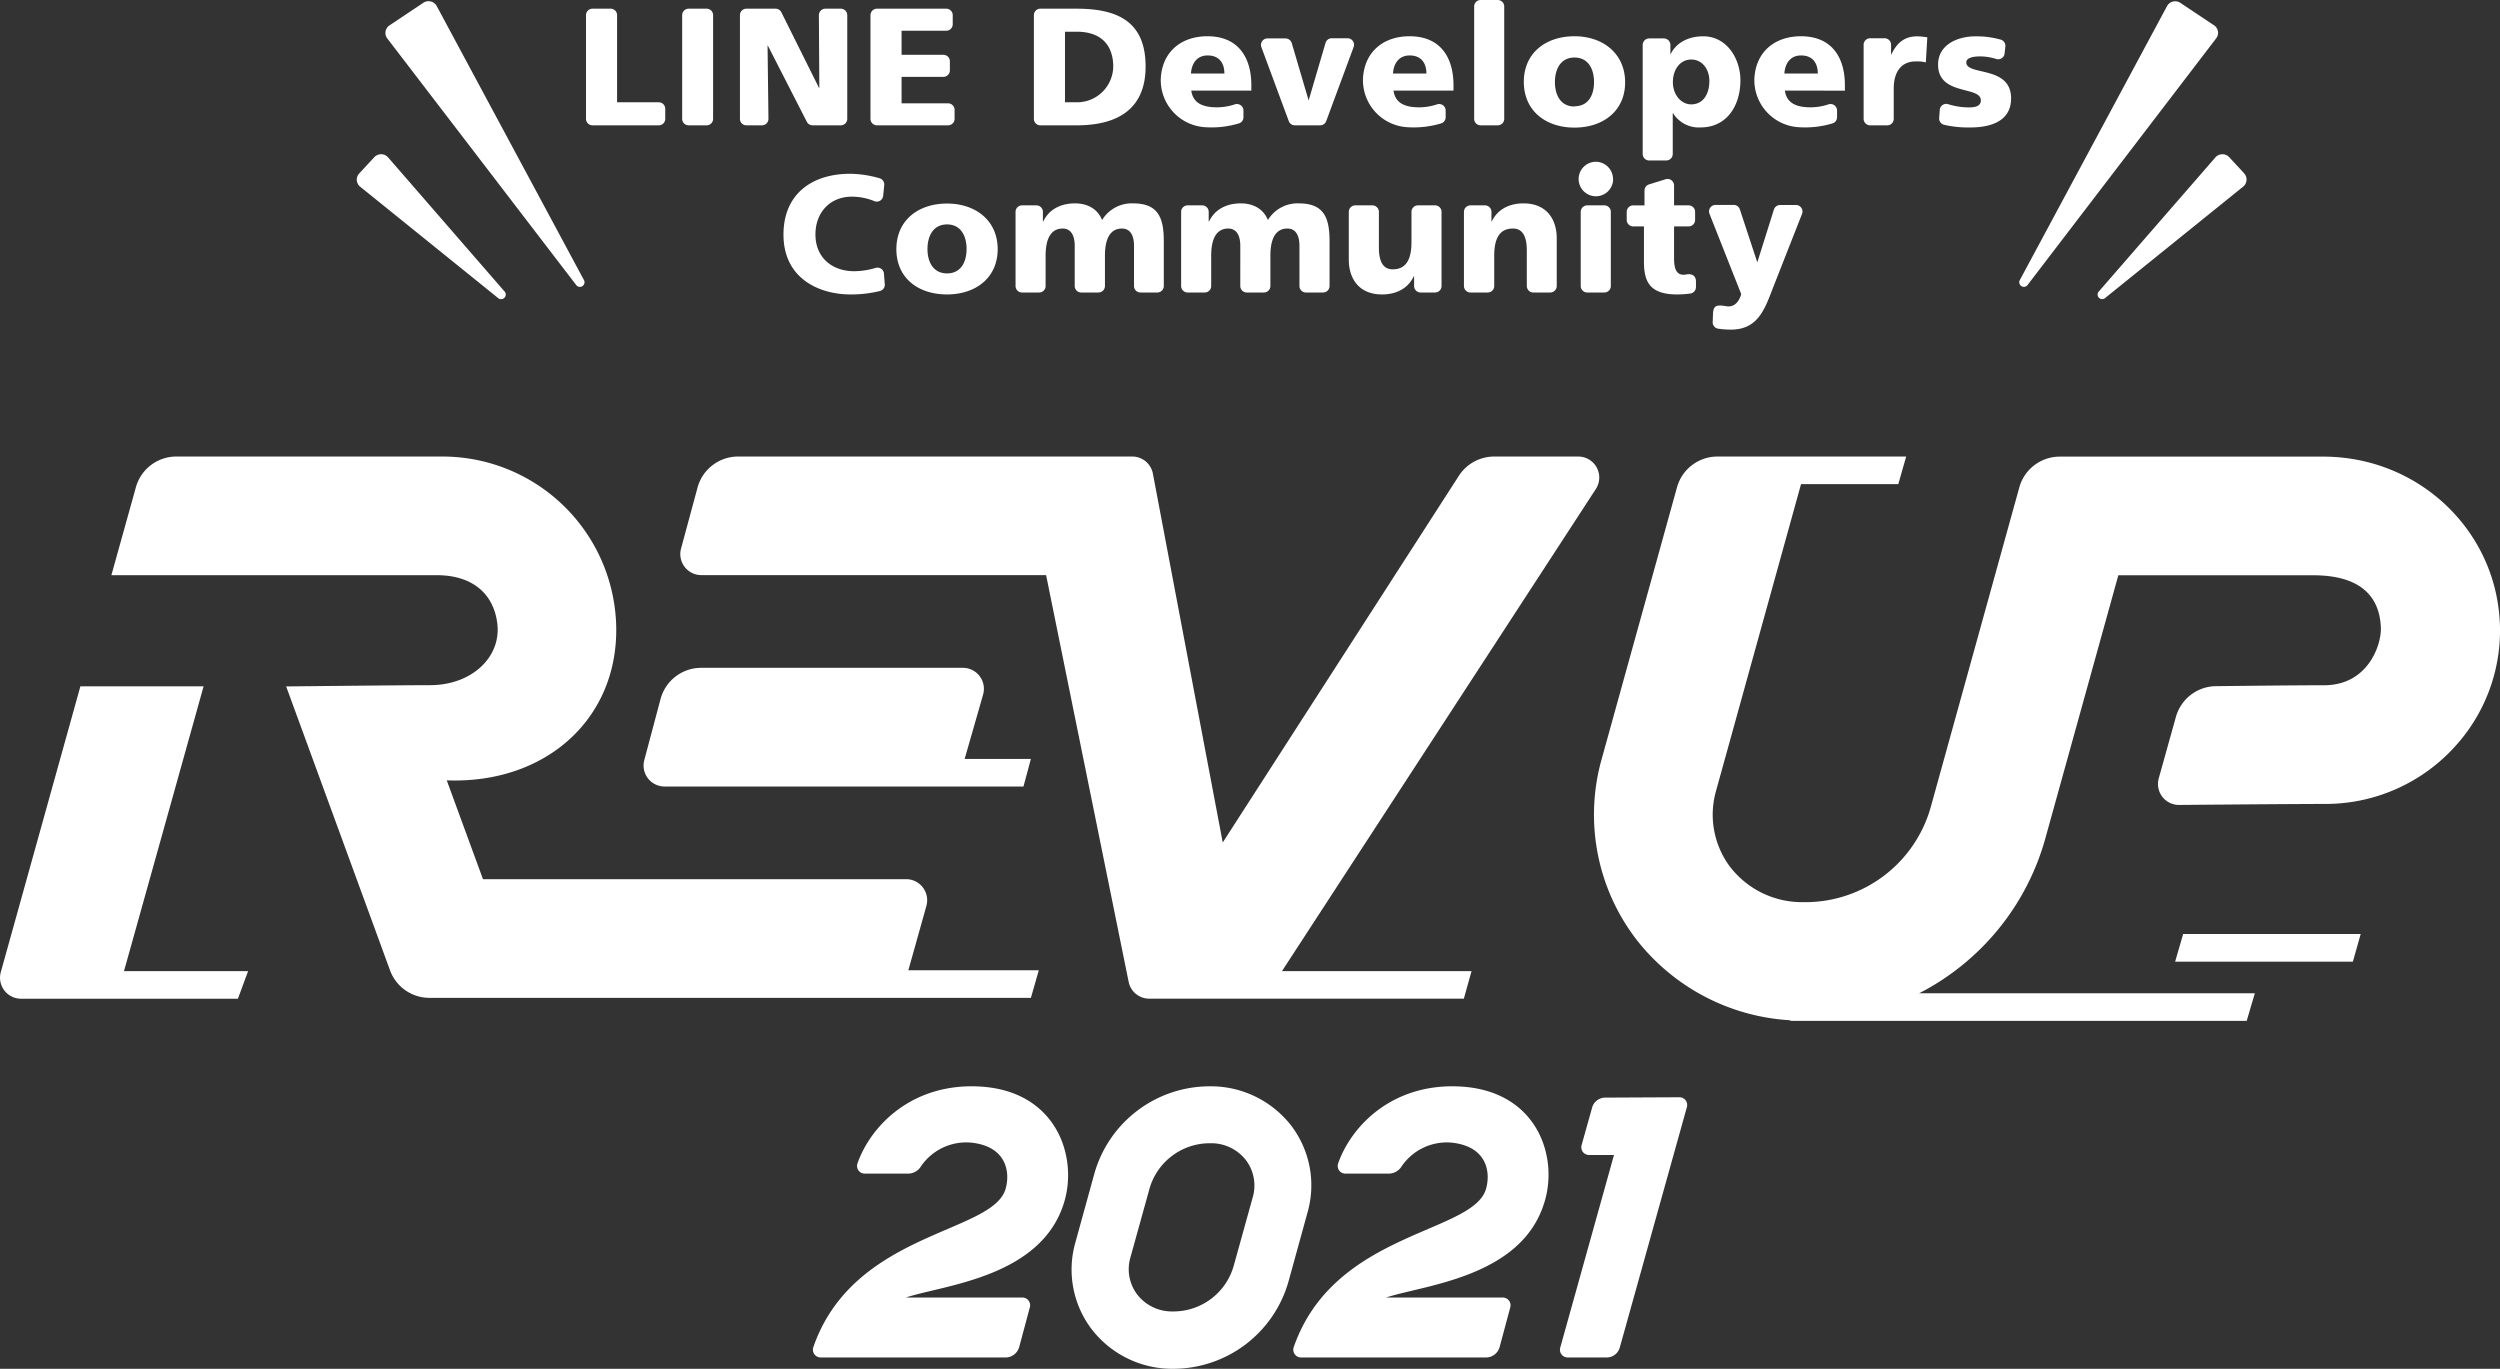 <svg id="レイヤー_1" data-name="レイヤー 1" xmlns="http://www.w3.org/2000/svg" viewBox="0 0 552.31 302.4"><rect x="0" y="0" width="552.31" height="302.4" fill="#333333" stroke="none"/><defs><style>.cls-1{fill:#fff;}</style></defs><path class="cls-1" d="M61.7,213.36l-2.25,6.09H11.54a4.64,4.64,0,0,1-4.47-5.89l17.58-63.12H51.87s-17.51,62.68-17.59,62.92Zm145.86-.2c.09-.25,4-14.24,4-14.24a4.65,4.65,0,0,0-4.48-5.88H113.59l-8-21.83c21.81.82,37.77-13.51,37.44-33.82a38.4,38.4,0,0,0-38.36-37.72H45.85a9.27,9.27,0,0,0-8.94,6.79L31.5,125.88h71.84c8.28,0,12.61,4.43,13.4,10.55,1,7.41-5.51,13.75-14.84,13.75-5.93,0-31.79.28-31.79.28l23,62.87a9.28,9.28,0,0,0,8.66,5.93H234.64l1.75-6.1Zm148-113.49H337a9.3,9.3,0,0,0-7.82,4.27l-52.16,81-15.43-81.49A4.64,4.64,0,0,0,257,99.67H170a9.28,9.28,0,0,0-9,6.83L157.35,120a4.65,4.65,0,0,0,4.48,5.87H238l18.24,89.87a4.63,4.63,0,0,0,4.55,3.7h69.5l1.7-6.09H290.11l69.35-106.52A4.64,4.64,0,0,0,355.57,99.67Zm203.59,36.54c-1-20.48-18.11-36.52-39-36.52H462A9.27,9.27,0,0,0,453,106.5l-19.55,70.57a28.78,28.78,0,0,1-27.66,21.05h-.53a20.07,20.07,0,0,1-16.19-7.85A19.22,19.22,0,0,1,386,173.55l18.78-67.78h21.49l1.74-6.1H386.33a9.28,9.28,0,0,0-8.95,6.8l-16.66,60.1a45.27,45.27,0,0,0,7.76,39.89,46.46,46.46,0,0,0,33.92,17.75v.13H503.24l1.8-6.1H430.89a55,55,0,0,0,27.86-34.19l16.13-58.15h43c11.08,0,14.74,5.18,15,11.55.17,3.62-2.71,12.75-12.55,12.75-5.7,0-16.68.12-23.9.2a9.29,9.29,0,0,0-8.83,6.79l-3.79,13.57a4.63,4.63,0,0,0,4.5,5.88c9.3-.08,26.48-.22,32.44-.22a38.54,38.54,0,0,0,27.76-11.89A38.06,38.06,0,0,0,559.16,136.21Zm-30.73,68.95H489.2l-1.77,6.1H526.7ZM220,166.47c.08-.22,4.08-14.21,4.08-14.21a4.64,4.64,0,0,0-4.46-5.91H161.82a9.29,9.29,0,0,0-9,6.9l-3.59,13.48a4.64,4.64,0,0,0,4.49,5.84H233l1.64-6.1Z" transform="translate(-6.89 1.19)"/><path class="cls-1" d="M292.09,247.41a22.51,22.51,0,0,0-17.93-8.61h-.05a26.5,26.5,0,0,0-25.48,19.4l-4.19,15.2a21.78,21.78,0,0,0,3.73,19.2,22.5,22.5,0,0,0,17.93,8.61h0a26.5,26.5,0,0,0,25.48-19.39l4.19-15.21A21.78,21.78,0,0,0,292.09,247.41Zm-12.63,31a13.84,13.84,0,0,1-13.31,10.13h-.26a9.67,9.67,0,0,1-7.79-3.78,9.26,9.26,0,0,1-1.5-8.05l4.13-14.89h0l.08-.3a13.85,13.85,0,0,1,13.32-10.14h.25a9.69,9.69,0,0,1,7.8,3.78,9.29,9.29,0,0,1,1.5,8.05Z" transform="translate(-6.89 1.19)"/><path class="cls-1" d="M223.32,238.85c-14.76-.81-24,8.49-27,17a1.7,1.7,0,0,0,1.62,2.24h9.61a3.34,3.34,0,0,0,2.81-1.62,12.11,12.11,0,0,1,11.06-5.23c7.85.82,8.7,6.53,7.62,10.25-2.87,9.88-33.61,9.35-42.47,34.95a1.72,1.72,0,0,0,1.62,2.27h40.87a3.15,3.15,0,0,0,3-2.33l2.35-8.76a1.7,1.7,0,0,0-1.64-2.15H207c8.33-2.78,30-4.43,35-21.09C245.05,254.25,240.24,239.78,223.32,238.85Z" transform="translate(-6.89 1.19)"/><path class="cls-1" d="M329.51,238.85c-14.77-.81-24,8.49-27,17a1.69,1.69,0,0,0,1.62,2.24h9.61a3.36,3.36,0,0,0,2.81-1.62,12.09,12.09,0,0,1,11-5.23c7.86.82,8.71,6.53,7.63,10.25-2.87,9.88-33.61,9.35-42.48,34.95a1.72,1.72,0,0,0,1.62,2.27h40.88a3.15,3.15,0,0,0,3-2.33l2.35-8.76a1.71,1.71,0,0,0-1.65-2.15h-25.8c8.34-2.78,30-4.43,35-21.09C351.23,254.25,346.43,239.78,329.51,238.85Z" transform="translate(-6.89 1.19)"/><path class="cls-1" d="M358.64,243.46l-2.34,8.35a1.7,1.7,0,0,0,1.64,2.16h5.52l-11.88,42.58a1.71,1.71,0,0,0,1.64,2.16h8.66a3,3,0,0,0,2.85-2.17l14.84-53.16a1.71,1.71,0,0,0-1.65-2.16l-16.44.08A3,3,0,0,0,358.64,243.46Z" transform="translate(-6.89 1.19)"/><path class="cls-1" d="M93,4.38l7.39-4.94a2.06,2.06,0,0,1,3,.74l32.47,60.43a1,1,0,0,1-1.72,1.11L92.47,7.33A2,2,0,0,1,93,4.38ZM86.5,40.09l30.39,24.53a1,1,0,0,0,1.42-1.47L92.64,33.59a2.06,2.06,0,0,0-3.06-.05l-3.3,3.56A2,2,0,0,0,86.5,40.09ZM496,4.38,488.58-.56a2.05,2.05,0,0,0-2.95.74L453.16,60.61a1,1,0,0,0,1.71,1.11L496.46,7.33A2,2,0,0,0,496,4.38Zm6.68,32.72-3.3-3.56a2.06,2.06,0,0,0-3.06.05L470.62,63.15A1,1,0,0,0,472,64.62l30.4-24.53A2,2,0,0,0,502.65,37.1ZM136.35,2.16V25.07a1.44,1.44,0,0,0,1.44,1.43h14.63a1.43,1.43,0,0,0,1.44-1.43V22.84a1.43,1.43,0,0,0-1.44-1.43h-9.2V2.16A1.43,1.43,0,0,0,141.79.73h-4A1.44,1.44,0,0,0,136.35,2.16Zm21.25,0V25.07A1.43,1.43,0,0,0,159,26.5h4a1.43,1.43,0,0,0,1.43-1.43V2.16A1.43,1.43,0,0,0,163,.73h-4A1.43,1.43,0,0,0,157.6,2.16Zm12.76,0V25.07a1.43,1.43,0,0,0,1.44,1.43h3.42a1.44,1.44,0,0,0,1.44-1.45l-.2-16.16h.07l8.61,16.83a1.44,1.44,0,0,0,1.28.78h6.21a1.43,1.43,0,0,0,1.44-1.43V2.16A1.43,1.43,0,0,0,192.63.73h-3.39a1.44,1.44,0,0,0-1.44,1.44l.1,16.06h-.07L179.51,1.52a1.44,1.44,0,0,0-1.29-.79H171.8A1.43,1.43,0,0,0,170.36,2.16Zm28.84,0V25.07a1.43,1.43,0,0,0,1.44,1.43h15.7a1.44,1.44,0,0,0,1.44-1.43v-2a1.44,1.44,0,0,0-1.44-1.43H206.07V15.79h9.24a1.43,1.43,0,0,0,1.43-1.43v-2a1.43,1.43,0,0,0-1.43-1.44h-9.24V5.6h9.86a1.43,1.43,0,0,0,1.44-1.43v-2A1.43,1.43,0,0,0,215.93.73H200.64A1.43,1.43,0,0,0,199.2,2.16Zm36.1,22.91a1.43,1.43,0,0,0,1.43,1.43h8c8.79,0,15.25-3.36,15.25-13,0-10-6.28-12.77-15.25-12.77h-8a1.43,1.43,0,0,0-1.43,1.43Zm6.87-19.25h2.66c4.91,0,7.88,2.55,8,7.46a8,8,0,0,1-8,8.13h-2.66Zm41.17,13V17.6c0-5.72-2.59-10.78-9.71-10.78-5.81,0-10.06,3.48-10.3,9.5a10.43,10.43,0,0,0,9.94,10.6,20.89,20.89,0,0,0,7.33-.85,1.41,1.41,0,0,0,1-1.36V23.22a1.45,1.45,0,0,0-1.95-1.34,12.55,12.55,0,0,1-3.93.64c-3.25,0-5.28-1-5.65-3.7ZM270,15.06c.15-2.22,1.29-4,3.69-4,2.66,0,3.7,1.81,3.7,4ZM285.55,9.2l6.06,16.37a1.44,1.44,0,0,0,1.35.93h5.57a1.44,1.44,0,0,0,1.35-.93L305.94,9.2a1.44,1.44,0,0,0-1.35-1.94h-3.47a1.44,1.44,0,0,0-1.38,1L296,21H296L292.26,8.3a1.45,1.45,0,0,0-1.38-1h-4A1.43,1.43,0,0,0,285.55,9.2ZM328,18.82V17.6c0-5.72-2.58-10.78-9.71-10.78-5.81,0-10.05,3.48-10.29,9.5a10.42,10.42,0,0,0,9.93,10.6,21,21,0,0,0,7.34-.85,1.42,1.42,0,0,0,1-1.36V23.22a1.44,1.44,0,0,0-1.94-1.34,12.59,12.59,0,0,1-3.93.64c-3.25,0-5.28-1-5.65-3.7Zm-13.37-3.76c.15-2.22,1.3-4,3.69-4,2.66,0,3.7,1.81,3.7,4ZM332.57.24V25.07A1.43,1.43,0,0,0,334,26.5h3.78a1.43,1.43,0,0,0,1.43-1.43V.24a1.43,1.43,0,0,0-1.43-1.43H334A1.43,1.43,0,0,0,332.57.24ZM354.73,27c6.35,0,11.19-3.7,11.19-10S361.08,6.82,354.73,6.82s-11.19,3.69-11.19,10.08S348.38,27,354.73,27Zm0-4.66c-3.06,0-4.32-2.54-4.32-5.39s1.26-5.43,4.32-5.43,4.32,2.55,4.32,5.43S357.79,22.29,354.73,22.29ZM369.8,8.7V32.82a1.43,1.43,0,0,0,1.44,1.44H375a1.43,1.43,0,0,0,1.44-1.44v-9h.07a6.68,6.68,0,0,0,6.1,3.14c5.72,0,8.78-4.73,8.78-10.42,0-4.65-2.91-9.71-8.23-9.71-3,0-5.84,1.22-7.17,3.91h-.07v-2a1.44,1.44,0,0,0-1.44-1.44h-3.25A1.44,1.44,0,0,0,369.8,8.7Zm14.73,8c0,3.07-1.51,5.17-4,5.17-2.22,0-4.06-2.1-4.06-4.91s1.62-5,4.06-5S384.53,14.13,384.53,16.68Zm29.94,2.14V17.6c0-5.72-2.59-10.78-9.71-10.78-5.81,0-10.05,3.48-10.29,9.5a10.42,10.42,0,0,0,9.93,10.6,21,21,0,0,0,7.34-.85,1.42,1.42,0,0,0,1-1.36V23.22a1.44,1.44,0,0,0-1.94-1.34,12.59,12.59,0,0,1-3.93.64c-3.25,0-5.28-1-5.66-3.7ZM401.1,15.06c.15-2.22,1.29-4,3.69-4,2.66,0,3.7,1.81,3.7,4Zm31.58-8a14.07,14.07,0,0,0-2.25-.22c-2.88,0-4.54,1.55-5.69,4h-.07V8.7a1.44,1.44,0,0,0-1.44-1.44h-3.18a1.45,1.45,0,0,0-1.44,1.44V25.07a1.44,1.44,0,0,0,1.44,1.43h3.77a1.43,1.43,0,0,0,1.44-1.43V18.38c0-3.77,1.74-6,4.84-6a7.72,7.72,0,0,1,2.25.22Zm2.62,17.81a1.44,1.44,0,0,0,1.09,1.51,23.64,23.64,0,0,0,5.8.59c4.35,0,9-1.3,9-6.43,0-7.31-9.9-4.95-9.9-7.94,0-1.07,1.63-1.33,3.07-1.33a11.94,11.94,0,0,1,3.57.58,1.42,1.42,0,0,0,1.82-1.22l.17-1.53a1.43,1.43,0,0,0-1-1.53,19.68,19.68,0,0,0-5.66-.73c-3.84,0-8.2,1.81-8.2,6.24,0,6.94,9.45,4.65,9.45,7.9,0,1.33-1.33,1.56-2.69,1.56a15.73,15.73,0,0,1-4.56-.72,1.43,1.43,0,0,0-1.83,1.27ZM202.18,59.31A1.43,1.43,0,0,0,200.33,58a17,17,0,0,1-4.69.73c-5,0-8.6-3.07-8.6-8.13,0-4.8,3.17-8.34,8.05-8.34a13.11,13.11,0,0,1,5,1A1.42,1.42,0,0,0,202,42.09l.24-2.36a1.45,1.45,0,0,0-1-1.53,24.54,24.54,0,0,0-6.49-1c-8.49,0-14.77,4.47-14.77,13.44,0,9.75,7.94,13.22,14.81,13.22a26.84,26.84,0,0,0,6.46-.75,1.42,1.42,0,0,0,1.11-1.48Zm13.93,4.55c6.35,0,11.19-3.69,11.19-10s-4.84-10.08-11.19-10.08-11.19,3.69-11.19,10.08S209.76,63.86,216.11,63.86Zm0-4.65c-3.06,0-4.32-2.55-4.32-5.39s1.26-5.43,4.32-5.43,4.32,2.55,4.32,5.43S219.18,59.21,216.11,59.21Zm15.14-13.59V62a1.43,1.43,0,0,0,1.43,1.43h3.78A1.43,1.43,0,0,0,237.89,62V55.3c0-4.14,1.41-6,3.77-6,1.88,0,2.66,1.62,2.66,3.8V62a1.43,1.43,0,0,0,1.43,1.43h3.78A1.44,1.44,0,0,0,251,62V55.3c0-4.14,1.4-6,3.76-6,1.89,0,2.66,1.62,2.66,3.8V62a1.43,1.43,0,0,0,1.44,1.43h3.77A1.43,1.43,0,0,0,264,62V52.08c0-5.2-1.26-8.34-6.8-8.34a7.63,7.63,0,0,0-6.83,3.69c-1-2.51-3.28-3.69-6-3.69-3,0-5.68,1.22-7,4h-.08V45.62a1.43,1.43,0,0,0-1.43-1.44h-3.19A1.43,1.43,0,0,0,231.25,45.62Zm36.58,0V62a1.43,1.43,0,0,0,1.43,1.43H273A1.43,1.43,0,0,0,274.47,62V55.3c0-4.14,1.41-6,3.77-6,1.88,0,2.66,1.62,2.66,3.8V62a1.43,1.43,0,0,0,1.43,1.43h3.78A1.44,1.44,0,0,0,287.55,62V55.3c0-4.14,1.4-6,3.76-6,1.89,0,2.66,1.62,2.66,3.8V62a1.44,1.44,0,0,0,1.44,1.43h3.77A1.43,1.43,0,0,0,300.62,62V52.08c0-5.2-1.26-8.34-6.8-8.34A7.63,7.63,0,0,0,287,47.43c-1-2.51-3.28-3.69-6-3.69-3,0-5.68,1.22-7,4h-.08V45.62a1.43,1.43,0,0,0-1.43-1.44h-3.19A1.43,1.43,0,0,0,267.83,45.62ZM325.36,62V45.62a1.43,1.43,0,0,0-1.43-1.44h-3.78a1.43,1.43,0,0,0-1.43,1.44v6.69c0,4.13-1.41,6-4.14,6-1.81,0-3.06-1.21-3.06-4.83V45.62a1.44,1.44,0,0,0-1.44-1.44H306.3a1.43,1.43,0,0,0-1.43,1.44V56.18c0,4,2.1,7.68,7.35,7.68,3,0,5.68-1.21,7-4h.08V62a1.43,1.43,0,0,0,1.43,1.43h3.19A1.43,1.43,0,0,0,325.36,62Zm4.95-16.37V62a1.44,1.44,0,0,0,1.44,1.43h3.77A1.43,1.43,0,0,0,337,62V55.3c0-4.14,1.4-6,4.13-6,1.81,0,3.07,1.22,3.07,4.84V62a1.43,1.43,0,0,0,1.44,1.43h3.77A1.44,1.44,0,0,0,350.81,62V51.42c0-4-2.11-7.68-7.35-7.68-3,0-5.69,1.22-7,4h-.07V45.62a1.44,1.44,0,0,0-1.44-1.44h-3.18A1.44,1.44,0,0,0,330.31,45.62Zm25.8,0V62a1.44,1.44,0,0,0,1.44,1.43h3.77A1.43,1.43,0,0,0,362.76,62V45.62a1.43,1.43,0,0,0-1.44-1.44h-3.77A1.44,1.44,0,0,0,356.11,45.62Zm10.16,0V47.4a1.44,1.44,0,0,0,1.44,1.43h2.37v7.83c0,4.58,1.44,7.2,7.38,7.2a21.61,21.61,0,0,0,2.86-.2,1.44,1.44,0,0,0,1.25-1.5V61c0-.88-.45-1.86-2.18-1.55-2.08.38-2.66-1.18-2.66-3.51V48.83h3.21a1.43,1.43,0,0,0,1.44-1.43V45.62a1.43,1.43,0,0,0-1.44-1.44h-3.21v-4.4a1.44,1.44,0,0,0-1.87-1.37l-3.66,1.14a1.43,1.43,0,0,0-1,1.37v3.26h-2.48A1.44,1.44,0,0,0,366.27,45.62Zm19,24.25a1.42,1.42,0,0,0,1.17,1.54,19.32,19.32,0,0,0,2.85.21c6.09,0,7.53-4.69,9.41-9.53l6.29-16a1.44,1.44,0,0,0-1.34-2h-3.49a1.45,1.45,0,0,0-1.37,1l-3.63,11.55h-.08l-3.81-11.57a1.43,1.43,0,0,0-1.36-1h-4a1.44,1.44,0,0,0-1.34,2l7,17.71c-.48,1.7-1.57,3-3.36,2.66-2-.32-2.7-.22-2.87,1.46Zm-22-31.53a3.81,3.81,0,1,1-3.8-3.8A3.81,3.81,0,0,1,363.24,38.34Z" transform="translate(-6.89 1.19)"/></svg>